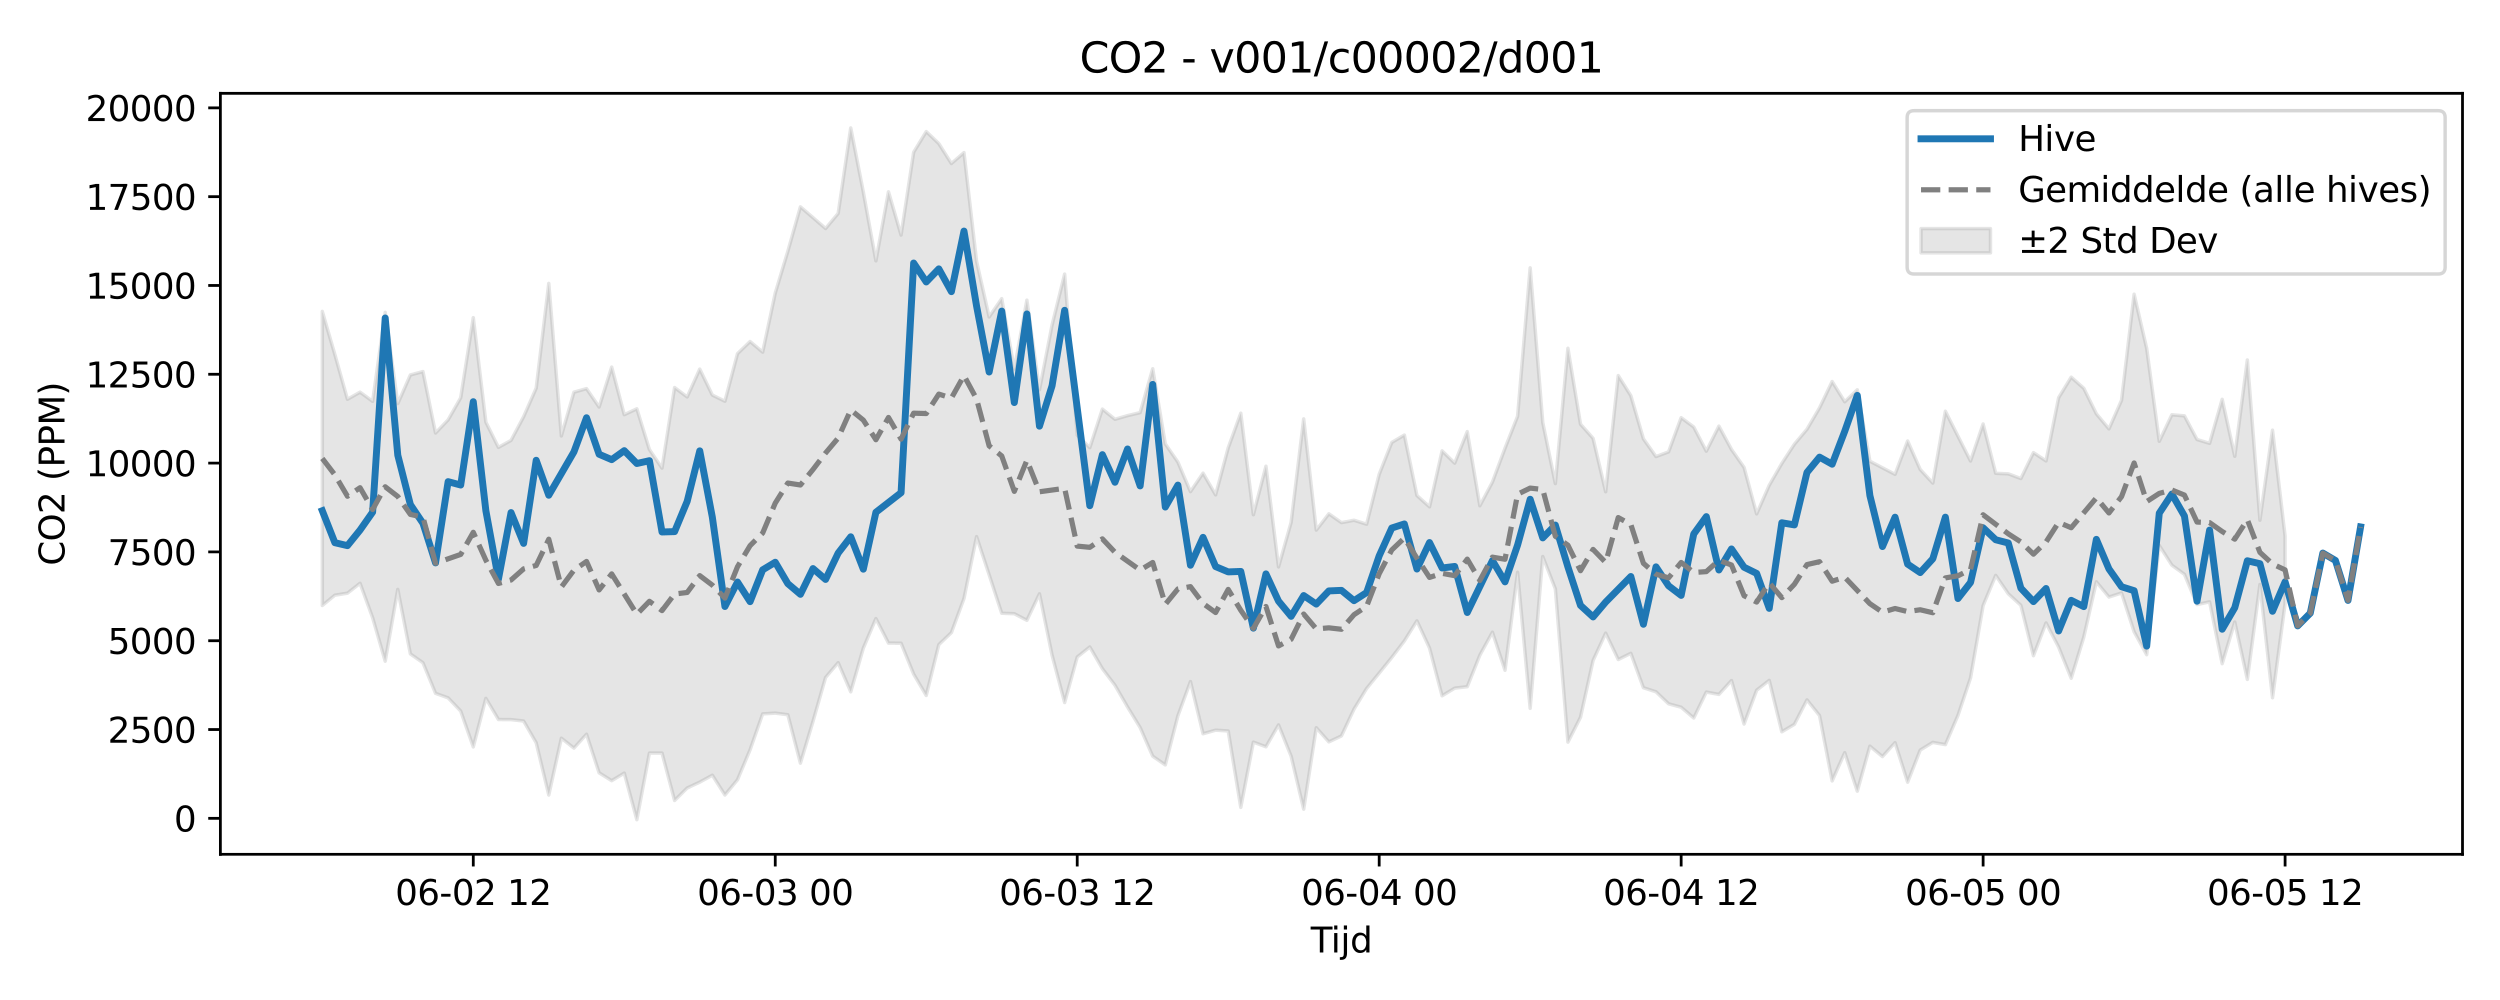 <?xml version="1.0" encoding="utf-8" standalone="no"?>
<!DOCTYPE svg PUBLIC "-//W3C//DTD SVG 1.1//EN"
  "http://www.w3.org/Graphics/SVG/1.1/DTD/svg11.dtd">
<svg xmlns:xlink="http://www.w3.org/1999/xlink" width="720pt" height="288pt" viewBox="0 0 720 288" xmlns="http://www.w3.org/2000/svg" version="1.1">
 <defs>
  <style type="text/css">*{stroke-linejoin: round; stroke-linecap: butt}</style>
 </defs>
 <g id="figure_1">
  <g id="patch_1">
   <path d="M 0 288 
L 720 288 
L 720 0 
L 0 0 
z
" style="fill: #ffffff"/>
  </g>
  <g id="axes_1">
   <g id="patch_2">
    <path d="M 63.47 246.04 
L 709.2 246.04 
L 709.2 26.88 
L 63.47 26.88 
z
" style="fill: #ffffff"/>
   </g>
   <g id="FillBetweenPolyCollection_1">
    <defs>
     <path id="m1dec9e188d" d="M 92.821 -198.326 
L 92.821 -113.61 
L 96.445 -116.588 
L 100.069 -117.158 
L 103.692 -120.013 
L 107.316 -110.102 
L 110.939 -97.567 
L 114.563 -118.265 
L 118.187 -99.675 
L 121.81 -97.133 
L 125.434 -88.314 
L 129.058 -87.012 
L 132.681 -83.213 
L 136.305 -72.883 
L 139.928 -86.874 
L 143.552 -80.772 
L 147.176 -80.747 
L 150.799 -80.342 
L 154.423 -74.076 
L 158.047 -59.028 
L 161.67 -75.405 
L 165.294 -72.541 
L 168.917 -76.539 
L 172.541 -65.428 
L 176.165 -63.16 
L 179.788 -65.345 
L 183.412 -51.922 
L 187.036 -71.128 
L 190.659 -71.117 
L 194.283 -57.455 
L 197.906 -61.055 
L 201.53 -62.745 
L 205.154 -64.737 
L 208.777 -59.037 
L 212.401 -63.426 
L 216.025 -72.067 
L 219.648 -82.403 
L 223.272 -82.618 
L 226.895 -82.153 
L 230.519 -68.209 
L 234.143 -80.244 
L 237.766 -92.896 
L 241.39 -97.152 
L 245.014 -88.748 
L 248.637 -101.334 
L 252.261 -109.847 
L 255.884 -102.78 
L 259.508 -102.758 
L 263.132 -93.853 
L 266.755 -87.694 
L 270.379 -102.353 
L 274.003 -105.808 
L 277.626 -115.62 
L 281.25 -133.458 
L 284.873 -122.473 
L 288.497 -111.38 
L 292.121 -111.251 
L 295.744 -109.346 
L 299.368 -116.989 
L 302.992 -99.314 
L 306.615 -85.659 
L 310.239 -98.775 
L 313.862 -101.677 
L 317.486 -95.427 
L 321.11 -90.651 
L 324.733 -84.391 
L 328.357 -78.47 
L 331.981 -70.212 
L 335.604 -67.707 
L 339.228 -81.826 
L 342.851 -91.708 
L 346.475 -76.673 
L 350.099 -77.708 
L 353.722 -77.48 
L 357.346 -55.468 
L 360.97 -74.274 
L 364.593 -72.922 
L 368.217 -79.229 
L 371.84 -70.224 
L 375.464 -54.949 
L 379.088 -78.418 
L 382.711 -74.336 
L 386.335 -76.053 
L 389.959 -83.774 
L 393.582 -89.702 
L 397.206 -94.149 
L 400.83 -98.644 
L 404.453 -103.402 
L 408.077 -109.195 
L 411.7 -101.37 
L 415.324 -87.606 
L 418.948 -89.803 
L 422.571 -90.233 
L 426.195 -99.302 
L 429.819 -105.922 
L 433.442 -94.956 
L 437.066 -123.201 
L 440.689 -83.991 
L 444.313 -127.722 
L 447.937 -118.406 
L 451.56 -74.262 
L 455.184 -81.434 
L 458.808 -97.772 
L 462.431 -105.661 
L 466.055 -98.048 
L 469.678 -99.842 
L 473.302 -89.931 
L 476.926 -88.764 
L 480.549 -85.301 
L 484.173 -84.313 
L 487.797 -81.213 
L 491.42 -88.68 
L 495.044 -88.005 
L 498.667 -92 
L 502.291 -79.476 
L 505.915 -89.213 
L 509.538 -92.055 
L 513.162 -77.242 
L 516.786 -79.384 
L 520.409 -86.43 
L 524.033 -81.914 
L 527.656 -63.091 
L 531.28 -71.228 
L 534.904 -60.145 
L 538.527 -73.108 
L 542.151 -70.102 
L 545.775 -74.11 
L 549.398 -62.725 
L 553.022 -71.981 
L 556.645 -74.19 
L 560.269 -73.548 
L 563.893 -81.959 
L 567.516 -92.772 
L 571.14 -113.596 
L 574.764 -122.294 
L 578.387 -116.986 
L 582.011 -113.67 
L 585.634 -99.153 
L 589.258 -108.599 
L 592.882 -101.647 
L 596.505 -92.654 
L 600.129 -104.507 
L 603.753 -120.435 
L 607.376 -116.047 
L 611 -117.224 
L 614.623 -106.053 
L 618.247 -99.44 
L 621.871 -130.904 
L 625.494 -125.226 
L 629.118 -122.598 
L 632.742 -113.88 
L 636.365 -114.659 
L 639.989 -96.856 
L 643.612 -108.855 
L 647.236 -92.331 
L 650.86 -119.677 
L 654.483 -87.036 
L 658.107 -114.141 
L 658.107 -133.596 
L 658.107 -133.596 
L 654.483 -164.12 
L 650.86 -138.168 
L 647.236 -184.331 
L 643.612 -156.59 
L 639.989 -173 
L 636.365 -160.319 
L 632.742 -161.42 
L 629.118 -168.235 
L 625.494 -168.548 
L 621.871 -160.898 
L 618.247 -187.644 
L 614.623 -203.274 
L 611 -172.707 
L 607.376 -164.49 
L 603.753 -168.82 
L 600.129 -176.174 
L 596.505 -179.372 
L 592.882 -173.466 
L 589.258 -155.255 
L 585.634 -157.644 
L 582.011 -150.18 
L 578.387 -151.536 
L 574.764 -151.687 
L 571.14 -165.903 
L 567.516 -155.223 
L 563.893 -162.387 
L 560.269 -169.575 
L 556.645 -148.878 
L 553.022 -152.792 
L 549.398 -161.001 
L 545.775 -151.392 
L 542.151 -153.276 
L 538.527 -155.173 
L 534.904 -175.746 
L 531.28 -172.283 
L 527.656 -178.134 
L 524.033 -170.548 
L 520.409 -164.375 
L 516.786 -160.075 
L 513.162 -154.521 
L 509.538 -148.239 
L 505.915 -139.997 
L 502.291 -153.389 
L 498.667 -158.559 
L 495.044 -165.279 
L 491.42 -158.064 
L 487.797 -165.025 
L 484.173 -167.708 
L 480.549 -157.866 
L 476.926 -156.508 
L 473.302 -161.613 
L 469.678 -174.044 
L 466.055 -179.834 
L 462.431 -146.352 
L 458.808 -161.759 
L 455.184 -165.844 
L 451.56 -187.699 
L 447.937 -148.713 
L 444.313 -166.329 
L 440.689 -210.866 
L 437.066 -168.121 
L 433.442 -158.907 
L 429.819 -149.166 
L 426.195 -142.337 
L 422.571 -163.704 
L 418.948 -154.611 
L 415.324 -158.155 
L 411.7 -142.032 
L 408.077 -145.288 
L 404.453 -162.704 
L 400.83 -160.578 
L 397.206 -151.399 
L 393.582 -137.027 
L 389.959 -138.168 
L 386.335 -137.485 
L 382.711 -140.029 
L 379.088 -135.332 
L 375.464 -167.361 
L 371.84 -137.544 
L 368.217 -124.718 
L 364.593 -153.734 
L 360.97 -139.76 
L 357.346 -169.011 
L 353.722 -159.015 
L 350.099 -145.474 
L 346.475 -151.736 
L 342.851 -146.394 
L 339.228 -154.927 
L 335.604 -160.161 
L 331.981 -181.798 
L 328.357 -169.161 
L 324.733 -168.302 
L 321.11 -167.244 
L 317.486 -170.182 
L 313.862 -159.071 
L 310.239 -162.669 
L 306.615 -209.066 
L 302.992 -194.357 
L 299.368 -175.751 
L 295.744 -201.558 
L 292.121 -181.722 
L 288.497 -201.997 
L 284.873 -196.712 
L 281.25 -212.756 
L 277.626 -244.054 
L 274.003 -240.908 
L 270.379 -246.646 
L 266.755 -250.106 
L 263.132 -244.151 
L 259.508 -220.302 
L 255.884 -232.76 
L 252.261 -212.872 
L 248.637 -232.686 
L 245.014 -251.158 
L 241.39 -226.536 
L 237.766 -222.183 
L 234.143 -225.323 
L 230.519 -228.429 
L 226.895 -215.618 
L 223.272 -203.591 
L 219.648 -186.586 
L 216.025 -189.642 
L 212.401 -186.147 
L 208.777 -172.445 
L 205.154 -174.217 
L 201.53 -181.702 
L 197.906 -173.677 
L 194.283 -176.391 
L 190.659 -153.179 
L 187.036 -158.526 
L 183.412 -170.269 
L 179.788 -168.569 
L 176.165 -182.279 
L 172.541 -170.776 
L 168.917 -176.071 
L 165.294 -175.058 
L 161.67 -162.447 
L 158.047 -206.391 
L 154.423 -176.218 
L 150.799 -167.98 
L 147.176 -161.168 
L 143.552 -159.151 
L 139.928 -166.44 
L 136.305 -196.514 
L 132.681 -173.44 
L 129.058 -167.089 
L 125.434 -163.283 
L 121.81 -180.995 
L 118.187 -180.016 
L 114.563 -171.759 
L 110.939 -198.045 
L 107.316 -172.416 
L 103.692 -175.065 
L 100.069 -173.004 
L 96.445 -185.886 
L 92.821 -198.326 
z
" style="stroke: #808080; stroke-opacity: 0.2"/>
    </defs>
    <g clip-path="url(#p2d6495bdbe)">
     <use xlink:href="#m1dec9e188d" x="0" y="288" style="fill: #808080; fill-opacity: 0.2; stroke: #808080; stroke-opacity: 0.2"/>
    </g>
   </g>
   <g id="matplotlib.axis_1">
    <g id="xtick_1">
     <g id="line2d_1">
      <defs>
       <path id="m8186da760b" d="M 0 0 
L 0 3.5 
" style="stroke: #000000; stroke-width: 0.8"/>
      </defs>
      <g>
       <use xlink:href="#m8186da760b" x="136.305" y="246.04" style="stroke: #000000; stroke-width: 0.8"/>
      </g>
     </g>
     <g id="text_1">
      <!-- 06-02 12 -->
      <g transform="translate(113.824 260.638) scale(0.1 -0.1)">
       <defs>
        <path id="DejaVuSans-30" d="M 2034 4250 
Q 1547 4250 1301 3770 
Q 1056 3291 1056 2328 
Q 1056 1369 1301 889 
Q 1547 409 2034 409 
Q 2525 409 2770 889 
Q 3016 1369 3016 2328 
Q 3016 3291 2770 3770 
Q 2525 4250 2034 4250 
z
M 2034 4750 
Q 2819 4750 3233 4129 
Q 3647 3509 3647 2328 
Q 3647 1150 3233 529 
Q 2819 -91 2034 -91 
Q 1250 -91 836 529 
Q 422 1150 422 2328 
Q 422 3509 836 4129 
Q 1250 4750 2034 4750 
z
" transform="scale(0.016)"/>
        <path id="DejaVuSans-36" d="M 2113 2584 
Q 1688 2584 1439 2293 
Q 1191 2003 1191 1497 
Q 1191 994 1439 701 
Q 1688 409 2113 409 
Q 2538 409 2786 701 
Q 3034 994 3034 1497 
Q 3034 2003 2786 2293 
Q 2538 2584 2113 2584 
z
M 3366 4563 
L 3366 3988 
Q 3128 4100 2886 4159 
Q 2644 4219 2406 4219 
Q 1781 4219 1451 3797 
Q 1122 3375 1075 2522 
Q 1259 2794 1537 2939 
Q 1816 3084 2150 3084 
Q 2853 3084 3261 2657 
Q 3669 2231 3669 1497 
Q 3669 778 3244 343 
Q 2819 -91 2113 -91 
Q 1303 -91 875 529 
Q 447 1150 447 2328 
Q 447 3434 972 4092 
Q 1497 4750 2381 4750 
Q 2619 4750 2861 4703 
Q 3103 4656 3366 4563 
z
" transform="scale(0.016)"/>
        <path id="DejaVuSans-2d" d="M 313 2009 
L 1997 2009 
L 1997 1497 
L 313 1497 
L 313 2009 
z
" transform="scale(0.016)"/>
        <path id="DejaVuSans-32" d="M 1228 531 
L 3431 531 
L 3431 0 
L 469 0 
L 469 531 
Q 828 903 1448 1529 
Q 2069 2156 2228 2338 
Q 2531 2678 2651 2914 
Q 2772 3150 2772 3378 
Q 2772 3750 2511 3984 
Q 2250 4219 1831 4219 
Q 1534 4219 1204 4116 
Q 875 4013 500 3803 
L 500 4441 
Q 881 4594 1212 4672 
Q 1544 4750 1819 4750 
Q 2544 4750 2975 4387 
Q 3406 4025 3406 3419 
Q 3406 3131 3298 2873 
Q 3191 2616 2906 2266 
Q 2828 2175 2409 1742 
Q 1991 1309 1228 531 
z
" transform="scale(0.016)"/>
        <path id="DejaVuSans-20" transform="scale(0.016)"/>
        <path id="DejaVuSans-31" d="M 794 531 
L 1825 531 
L 1825 4091 
L 703 3866 
L 703 4441 
L 1819 4666 
L 2450 4666 
L 2450 531 
L 3481 531 
L 3481 0 
L 794 0 
L 794 531 
z
" transform="scale(0.016)"/>
       </defs>
       <use xlink:href="#DejaVuSans-30"/>
       <use xlink:href="#DejaVuSans-36" transform="translate(63.623 0)"/>
       <use xlink:href="#DejaVuSans-2d" transform="translate(127.246 0)"/>
       <use xlink:href="#DejaVuSans-30" transform="translate(163.33 0)"/>
       <use xlink:href="#DejaVuSans-32" transform="translate(226.953 0)"/>
       <use xlink:href="#DejaVuSans-20" transform="translate(290.576 0)"/>
       <use xlink:href="#DejaVuSans-31" transform="translate(322.363 0)"/>
       <use xlink:href="#DejaVuSans-32" transform="translate(385.986 0)"/>
      </g>
     </g>
    </g>
    <g id="xtick_2">
     <g id="line2d_2">
      <g>
       <use xlink:href="#m8186da760b" x="223.272" y="246.04" style="stroke: #000000; stroke-width: 0.8"/>
      </g>
     </g>
     <g id="text_2">
      <!-- 06-03 00 -->
      <g transform="translate(200.791 260.638) scale(0.1 -0.1)">
       <defs>
        <path id="DejaVuSans-33" d="M 2597 2516 
Q 3050 2419 3304 2112 
Q 3559 1806 3559 1356 
Q 3559 666 3084 287 
Q 2609 -91 1734 -91 
Q 1441 -91 1130 -33 
Q 819 25 488 141 
L 488 750 
Q 750 597 1062 519 
Q 1375 441 1716 441 
Q 2309 441 2620 675 
Q 2931 909 2931 1356 
Q 2931 1769 2642 2001 
Q 2353 2234 1838 2234 
L 1294 2234 
L 1294 2753 
L 1863 2753 
Q 2328 2753 2575 2939 
Q 2822 3125 2822 3475 
Q 2822 3834 2567 4026 
Q 2313 4219 1838 4219 
Q 1578 4219 1281 4162 
Q 984 4106 628 3988 
L 628 4550 
Q 988 4650 1302 4700 
Q 1616 4750 1894 4750 
Q 2613 4750 3031 4423 
Q 3450 4097 3450 3541 
Q 3450 3153 3228 2886 
Q 3006 2619 2597 2516 
z
" transform="scale(0.016)"/>
       </defs>
       <use xlink:href="#DejaVuSans-30"/>
       <use xlink:href="#DejaVuSans-36" transform="translate(63.623 0)"/>
       <use xlink:href="#DejaVuSans-2d" transform="translate(127.246 0)"/>
       <use xlink:href="#DejaVuSans-30" transform="translate(163.33 0)"/>
       <use xlink:href="#DejaVuSans-33" transform="translate(226.953 0)"/>
       <use xlink:href="#DejaVuSans-20" transform="translate(290.576 0)"/>
       <use xlink:href="#DejaVuSans-30" transform="translate(322.363 0)"/>
       <use xlink:href="#DejaVuSans-30" transform="translate(385.986 0)"/>
      </g>
     </g>
    </g>
    <g id="xtick_3">
     <g id="line2d_3">
      <g>
       <use xlink:href="#m8186da760b" x="310.239" y="246.04" style="stroke: #000000; stroke-width: 0.8"/>
      </g>
     </g>
     <g id="text_3">
      <!-- 06-03 12 -->
      <g transform="translate(287.758 260.638) scale(0.1 -0.1)">
       <use xlink:href="#DejaVuSans-30"/>
       <use xlink:href="#DejaVuSans-36" transform="translate(63.623 0)"/>
       <use xlink:href="#DejaVuSans-2d" transform="translate(127.246 0)"/>
       <use xlink:href="#DejaVuSans-30" transform="translate(163.33 0)"/>
       <use xlink:href="#DejaVuSans-33" transform="translate(226.953 0)"/>
       <use xlink:href="#DejaVuSans-20" transform="translate(290.576 0)"/>
       <use xlink:href="#DejaVuSans-31" transform="translate(322.363 0)"/>
       <use xlink:href="#DejaVuSans-32" transform="translate(385.986 0)"/>
      </g>
     </g>
    </g>
    <g id="xtick_4">
     <g id="line2d_4">
      <g>
       <use xlink:href="#m8186da760b" x="397.206" y="246.04" style="stroke: #000000; stroke-width: 0.8"/>
      </g>
     </g>
     <g id="text_4">
      <!-- 06-04 00 -->
      <g transform="translate(374.725 260.638) scale(0.1 -0.1)">
       <defs>
        <path id="DejaVuSans-34" d="M 2419 4116 
L 825 1625 
L 2419 1625 
L 2419 4116 
z
M 2253 4666 
L 3047 4666 
L 3047 1625 
L 3713 1625 
L 3713 1100 
L 3047 1100 
L 3047 0 
L 2419 0 
L 2419 1100 
L 313 1100 
L 313 1709 
L 2253 4666 
z
" transform="scale(0.016)"/>
       </defs>
       <use xlink:href="#DejaVuSans-30"/>
       <use xlink:href="#DejaVuSans-36" transform="translate(63.623 0)"/>
       <use xlink:href="#DejaVuSans-2d" transform="translate(127.246 0)"/>
       <use xlink:href="#DejaVuSans-30" transform="translate(163.33 0)"/>
       <use xlink:href="#DejaVuSans-34" transform="translate(226.953 0)"/>
       <use xlink:href="#DejaVuSans-20" transform="translate(290.576 0)"/>
       <use xlink:href="#DejaVuSans-30" transform="translate(322.363 0)"/>
       <use xlink:href="#DejaVuSans-30" transform="translate(385.986 0)"/>
      </g>
     </g>
    </g>
    <g id="xtick_5">
     <g id="line2d_5">
      <g>
       <use xlink:href="#m8186da760b" x="484.173" y="246.04" style="stroke: #000000; stroke-width: 0.8"/>
      </g>
     </g>
     <g id="text_5">
      <!-- 06-04 12 -->
      <g transform="translate(461.692 260.638) scale(0.1 -0.1)">
       <use xlink:href="#DejaVuSans-30"/>
       <use xlink:href="#DejaVuSans-36" transform="translate(63.623 0)"/>
       <use xlink:href="#DejaVuSans-2d" transform="translate(127.246 0)"/>
       <use xlink:href="#DejaVuSans-30" transform="translate(163.33 0)"/>
       <use xlink:href="#DejaVuSans-34" transform="translate(226.953 0)"/>
       <use xlink:href="#DejaVuSans-20" transform="translate(290.576 0)"/>
       <use xlink:href="#DejaVuSans-31" transform="translate(322.363 0)"/>
       <use xlink:href="#DejaVuSans-32" transform="translate(385.986 0)"/>
      </g>
     </g>
    </g>
    <g id="xtick_6">
     <g id="line2d_6">
      <g>
       <use xlink:href="#m8186da760b" x="571.14" y="246.04" style="stroke: #000000; stroke-width: 0.8"/>
      </g>
     </g>
     <g id="text_6">
      <!-- 06-05 00 -->
      <g transform="translate(548.659 260.638) scale(0.1 -0.1)">
       <defs>
        <path id="DejaVuSans-35" d="M 691 4666 
L 3169 4666 
L 3169 4134 
L 1269 4134 
L 1269 2991 
Q 1406 3038 1543 3061 
Q 1681 3084 1819 3084 
Q 2600 3084 3056 2656 
Q 3513 2228 3513 1497 
Q 3513 744 3044 326 
Q 2575 -91 1722 -91 
Q 1428 -91 1123 -41 
Q 819 9 494 109 
L 494 744 
Q 775 591 1075 516 
Q 1375 441 1709 441 
Q 2250 441 2565 725 
Q 2881 1009 2881 1497 
Q 2881 1984 2565 2268 
Q 2250 2553 1709 2553 
Q 1456 2553 1204 2497 
Q 953 2441 691 2322 
L 691 4666 
z
" transform="scale(0.016)"/>
       </defs>
       <use xlink:href="#DejaVuSans-30"/>
       <use xlink:href="#DejaVuSans-36" transform="translate(63.623 0)"/>
       <use xlink:href="#DejaVuSans-2d" transform="translate(127.246 0)"/>
       <use xlink:href="#DejaVuSans-30" transform="translate(163.33 0)"/>
       <use xlink:href="#DejaVuSans-35" transform="translate(226.953 0)"/>
       <use xlink:href="#DejaVuSans-20" transform="translate(290.576 0)"/>
       <use xlink:href="#DejaVuSans-30" transform="translate(322.363 0)"/>
       <use xlink:href="#DejaVuSans-30" transform="translate(385.986 0)"/>
      </g>
     </g>
    </g>
    <g id="xtick_7">
     <g id="line2d_7">
      <g>
       <use xlink:href="#m8186da760b" x="658.107" y="246.04" style="stroke: #000000; stroke-width: 0.8"/>
      </g>
     </g>
     <g id="text_7">
      <!-- 06-05 12 -->
      <g transform="translate(635.626 260.638) scale(0.1 -0.1)">
       <use xlink:href="#DejaVuSans-30"/>
       <use xlink:href="#DejaVuSans-36" transform="translate(63.623 0)"/>
       <use xlink:href="#DejaVuSans-2d" transform="translate(127.246 0)"/>
       <use xlink:href="#DejaVuSans-30" transform="translate(163.33 0)"/>
       <use xlink:href="#DejaVuSans-35" transform="translate(226.953 0)"/>
       <use xlink:href="#DejaVuSans-20" transform="translate(290.576 0)"/>
       <use xlink:href="#DejaVuSans-31" transform="translate(322.363 0)"/>
       <use xlink:href="#DejaVuSans-32" transform="translate(385.986 0)"/>
      </g>
     </g>
    </g>
    <g id="text_8">
     <!-- Tijd -->
     <g transform="translate(377.485 274.317) scale(0.1 -0.1)">
      <defs>
       <path id="DejaVuSans-54" d="M -19 4666 
L 3928 4666 
L 3928 4134 
L 2272 4134 
L 2272 0 
L 1638 0 
L 1638 4134 
L -19 4134 
L -19 4666 
z
" transform="scale(0.016)"/>
       <path id="DejaVuSans-69" d="M 603 3500 
L 1178 3500 
L 1178 0 
L 603 0 
L 603 3500 
z
M 603 4863 
L 1178 4863 
L 1178 4134 
L 603 4134 
L 603 4863 
z
" transform="scale(0.016)"/>
       <path id="DejaVuSans-6a" d="M 603 3500 
L 1178 3500 
L 1178 -63 
Q 1178 -731 923 -1031 
Q 669 -1331 103 -1331 
L -116 -1331 
L -116 -844 
L 38 -844 
Q 366 -844 484 -692 
Q 603 -541 603 -63 
L 603 3500 
z
M 603 4863 
L 1178 4863 
L 1178 4134 
L 603 4134 
L 603 4863 
z
" transform="scale(0.016)"/>
       <path id="DejaVuSans-64" d="M 2906 2969 
L 2906 4863 
L 3481 4863 
L 3481 0 
L 2906 0 
L 2906 525 
Q 2725 213 2448 61 
Q 2172 -91 1784 -91 
Q 1150 -91 751 415 
Q 353 922 353 1747 
Q 353 2572 751 3078 
Q 1150 3584 1784 3584 
Q 2172 3584 2448 3432 
Q 2725 3281 2906 2969 
z
M 947 1747 
Q 947 1113 1208 752 
Q 1469 391 1925 391 
Q 2381 391 2643 752 
Q 2906 1113 2906 1747 
Q 2906 2381 2643 2742 
Q 2381 3103 1925 3103 
Q 1469 3103 1208 2742 
Q 947 2381 947 1747 
z
" transform="scale(0.016)"/>
      </defs>
      <use xlink:href="#DejaVuSans-54"/>
      <use xlink:href="#DejaVuSans-69" transform="translate(57.959 0)"/>
      <use xlink:href="#DejaVuSans-6a" transform="translate(85.742 0)"/>
      <use xlink:href="#DejaVuSans-64" transform="translate(113.525 0)"/>
     </g>
    </g>
   </g>
   <g id="matplotlib.axis_2">
    <g id="ytick_1">
     <g id="line2d_8">
      <defs>
       <path id="md63008a78f" d="M 0 0 
L -3.5 0 
" style="stroke: #000000; stroke-width: 0.8"/>
      </defs>
      <g>
       <use xlink:href="#md63008a78f" x="63.47" y="235.682" style="stroke: #000000; stroke-width: 0.8"/>
      </g>
     </g>
     <g id="text_9">
      <!-- 0 -->
      <g transform="translate(50.108 239.481) scale(0.1 -0.1)">
       <use xlink:href="#DejaVuSans-30"/>
      </g>
     </g>
    </g>
    <g id="ytick_2">
     <g id="line2d_9">
      <g>
       <use xlink:href="#md63008a78f" x="63.47" y="210.104" style="stroke: #000000; stroke-width: 0.8"/>
      </g>
     </g>
     <g id="text_10">
      <!-- 2500 -->
      <g transform="translate(31.02 213.903) scale(0.1 -0.1)">
       <use xlink:href="#DejaVuSans-32"/>
       <use xlink:href="#DejaVuSans-35" transform="translate(63.623 0)"/>
       <use xlink:href="#DejaVuSans-30" transform="translate(127.246 0)"/>
       <use xlink:href="#DejaVuSans-30" transform="translate(190.869 0)"/>
      </g>
     </g>
    </g>
    <g id="ytick_3">
     <g id="line2d_10">
      <g>
       <use xlink:href="#md63008a78f" x="63.47" y="184.527" style="stroke: #000000; stroke-width: 0.8"/>
      </g>
     </g>
     <g id="text_11">
      <!-- 5000 -->
      <g transform="translate(31.02 188.326) scale(0.1 -0.1)">
       <use xlink:href="#DejaVuSans-35"/>
       <use xlink:href="#DejaVuSans-30" transform="translate(63.623 0)"/>
       <use xlink:href="#DejaVuSans-30" transform="translate(127.246 0)"/>
       <use xlink:href="#DejaVuSans-30" transform="translate(190.869 0)"/>
      </g>
     </g>
    </g>
    <g id="ytick_4">
     <g id="line2d_11">
      <g>
       <use xlink:href="#md63008a78f" x="63.47" y="158.949" style="stroke: #000000; stroke-width: 0.8"/>
      </g>
     </g>
     <g id="text_12">
      <!-- 7500 -->
      <g transform="translate(31.02 162.749) scale(0.1 -0.1)">
       <defs>
        <path id="DejaVuSans-37" d="M 525 4666 
L 3525 4666 
L 3525 4397 
L 1831 0 
L 1172 0 
L 2766 4134 
L 525 4134 
L 525 4666 
z
" transform="scale(0.016)"/>
       </defs>
       <use xlink:href="#DejaVuSans-37"/>
       <use xlink:href="#DejaVuSans-35" transform="translate(63.623 0)"/>
       <use xlink:href="#DejaVuSans-30" transform="translate(127.246 0)"/>
       <use xlink:href="#DejaVuSans-30" transform="translate(190.869 0)"/>
      </g>
     </g>
    </g>
    <g id="ytick_5">
     <g id="line2d_12">
      <g>
       <use xlink:href="#md63008a78f" x="63.47" y="133.372" style="stroke: #000000; stroke-width: 0.8"/>
      </g>
     </g>
     <g id="text_13">
      <!-- 10000 -->
      <g transform="translate(24.657 137.171) scale(0.1 -0.1)">
       <use xlink:href="#DejaVuSans-31"/>
       <use xlink:href="#DejaVuSans-30" transform="translate(63.623 0)"/>
       <use xlink:href="#DejaVuSans-30" transform="translate(127.246 0)"/>
       <use xlink:href="#DejaVuSans-30" transform="translate(190.869 0)"/>
       <use xlink:href="#DejaVuSans-30" transform="translate(254.492 0)"/>
      </g>
     </g>
    </g>
    <g id="ytick_6">
     <g id="line2d_13">
      <g>
       <use xlink:href="#md63008a78f" x="63.47" y="107.795" style="stroke: #000000; stroke-width: 0.8"/>
      </g>
     </g>
     <g id="text_14">
      <!-- 12500 -->
      <g transform="translate(24.657 111.594) scale(0.1 -0.1)">
       <use xlink:href="#DejaVuSans-31"/>
       <use xlink:href="#DejaVuSans-32" transform="translate(63.623 0)"/>
       <use xlink:href="#DejaVuSans-35" transform="translate(127.246 0)"/>
       <use xlink:href="#DejaVuSans-30" transform="translate(190.869 0)"/>
       <use xlink:href="#DejaVuSans-30" transform="translate(254.492 0)"/>
      </g>
     </g>
    </g>
    <g id="ytick_7">
     <g id="line2d_14">
      <g>
       <use xlink:href="#md63008a78f" x="63.47" y="82.217" style="stroke: #000000; stroke-width: 0.8"/>
      </g>
     </g>
     <g id="text_15">
      <!-- 15000 -->
      <g transform="translate(24.657 86.016) scale(0.1 -0.1)">
       <use xlink:href="#DejaVuSans-31"/>
       <use xlink:href="#DejaVuSans-35" transform="translate(63.623 0)"/>
       <use xlink:href="#DejaVuSans-30" transform="translate(127.246 0)"/>
       <use xlink:href="#DejaVuSans-30" transform="translate(190.869 0)"/>
       <use xlink:href="#DejaVuSans-30" transform="translate(254.492 0)"/>
      </g>
     </g>
    </g>
    <g id="ytick_8">
     <g id="line2d_15">
      <g>
       <use xlink:href="#md63008a78f" x="63.47" y="56.64" style="stroke: #000000; stroke-width: 0.8"/>
      </g>
     </g>
     <g id="text_16">
      <!-- 17500 -->
      <g transform="translate(24.657 60.439) scale(0.1 -0.1)">
       <use xlink:href="#DejaVuSans-31"/>
       <use xlink:href="#DejaVuSans-37" transform="translate(63.623 0)"/>
       <use xlink:href="#DejaVuSans-35" transform="translate(127.246 0)"/>
       <use xlink:href="#DejaVuSans-30" transform="translate(190.869 0)"/>
       <use xlink:href="#DejaVuSans-30" transform="translate(254.492 0)"/>
      </g>
     </g>
    </g>
    <g id="ytick_9">
     <g id="line2d_16">
      <g>
       <use xlink:href="#md63008a78f" x="63.47" y="31.062" style="stroke: #000000; stroke-width: 0.8"/>
      </g>
     </g>
     <g id="text_17">
      <!-- 20000 -->
      <g transform="translate(24.657 34.862) scale(0.1 -0.1)">
       <use xlink:href="#DejaVuSans-32"/>
       <use xlink:href="#DejaVuSans-30" transform="translate(63.623 0)"/>
       <use xlink:href="#DejaVuSans-30" transform="translate(127.246 0)"/>
       <use xlink:href="#DejaVuSans-30" transform="translate(190.869 0)"/>
       <use xlink:href="#DejaVuSans-30" transform="translate(254.492 0)"/>
      </g>
     </g>
    </g>
    <g id="text_18">
     <!-- CO2 (PPM) -->
     <g transform="translate(18.578 162.903) rotate(-90) scale(0.1 -0.1)">
      <defs>
       <path id="DejaVuSans-43" d="M 4122 4306 
L 4122 3641 
Q 3803 3938 3442 4084 
Q 3081 4231 2675 4231 
Q 1875 4231 1450 3742 
Q 1025 3253 1025 2328 
Q 1025 1406 1450 917 
Q 1875 428 2675 428 
Q 3081 428 3442 575 
Q 3803 722 4122 1019 
L 4122 359 
Q 3791 134 3420 21 
Q 3050 -91 2638 -91 
Q 1578 -91 968 557 
Q 359 1206 359 2328 
Q 359 3453 968 4101 
Q 1578 4750 2638 4750 
Q 3056 4750 3426 4639 
Q 3797 4528 4122 4306 
z
" transform="scale(0.016)"/>
       <path id="DejaVuSans-4f" d="M 2522 4238 
Q 1834 4238 1429 3725 
Q 1025 3213 1025 2328 
Q 1025 1447 1429 934 
Q 1834 422 2522 422 
Q 3209 422 3611 934 
Q 4013 1447 4013 2328 
Q 4013 3213 3611 3725 
Q 3209 4238 2522 4238 
z
M 2522 4750 
Q 3503 4750 4090 4092 
Q 4678 3434 4678 2328 
Q 4678 1225 4090 567 
Q 3503 -91 2522 -91 
Q 1538 -91 948 565 
Q 359 1222 359 2328 
Q 359 3434 948 4092 
Q 1538 4750 2522 4750 
z
" transform="scale(0.016)"/>
       <path id="DejaVuSans-28" d="M 1984 4856 
Q 1566 4138 1362 3434 
Q 1159 2731 1159 2009 
Q 1159 1288 1364 580 
Q 1569 -128 1984 -844 
L 1484 -844 
Q 1016 -109 783 600 
Q 550 1309 550 2009 
Q 550 2706 781 3412 
Q 1013 4119 1484 4856 
L 1984 4856 
z
" transform="scale(0.016)"/>
       <path id="DejaVuSans-50" d="M 1259 4147 
L 1259 2394 
L 2053 2394 
Q 2494 2394 2734 2622 
Q 2975 2850 2975 3272 
Q 2975 3691 2734 3919 
Q 2494 4147 2053 4147 
L 1259 4147 
z
M 628 4666 
L 2053 4666 
Q 2838 4666 3239 4311 
Q 3641 3956 3641 3272 
Q 3641 2581 3239 2228 
Q 2838 1875 2053 1875 
L 1259 1875 
L 1259 0 
L 628 0 
L 628 4666 
z
" transform="scale(0.016)"/>
       <path id="DejaVuSans-4d" d="M 628 4666 
L 1569 4666 
L 2759 1491 
L 3956 4666 
L 4897 4666 
L 4897 0 
L 4281 0 
L 4281 4097 
L 3078 897 
L 2444 897 
L 1241 4097 
L 1241 0 
L 628 0 
L 628 4666 
z
" transform="scale(0.016)"/>
       <path id="DejaVuSans-29" d="M 513 4856 
L 1013 4856 
Q 1481 4119 1714 3412 
Q 1947 2706 1947 2009 
Q 1947 1309 1714 600 
Q 1481 -109 1013 -844 
L 513 -844 
Q 928 -128 1133 580 
Q 1338 1288 1338 2009 
Q 1338 2731 1133 3434 
Q 928 4138 513 4856 
z
" transform="scale(0.016)"/>
      </defs>
      <use xlink:href="#DejaVuSans-43"/>
      <use xlink:href="#DejaVuSans-4f" transform="translate(69.824 0)"/>
      <use xlink:href="#DejaVuSans-32" transform="translate(148.535 0)"/>
      <use xlink:href="#DejaVuSans-20" transform="translate(212.158 0)"/>
      <use xlink:href="#DejaVuSans-28" transform="translate(243.945 0)"/>
      <use xlink:href="#DejaVuSans-50" transform="translate(282.959 0)"/>
      <use xlink:href="#DejaVuSans-50" transform="translate(343.262 0)"/>
      <use xlink:href="#DejaVuSans-4d" transform="translate(403.564 0)"/>
      <use xlink:href="#DejaVuSans-29" transform="translate(489.844 0)"/>
     </g>
    </g>
   </g>
   <g id="line2d_17">
    <path d="M 92.821 147.092 
L 96.445 156.3 
L 100.069 157.144 
L 103.692 152.664 
L 107.316 147.496 
L 110.939 91.584 
L 114.563 131.108 
L 118.187 145.315 
L 121.81 150.708 
L 125.434 162.107 
L 129.058 138.716 
L 132.681 139.691 
L 136.305 115.693 
L 139.928 147.076 
L 143.552 166.766 
L 147.176 147.624 
L 150.799 156.494 
L 154.423 132.564 
L 158.047 142.628 
L 165.294 130.139 
L 168.917 120.317 
L 172.541 130.824 
L 176.165 132.38 
L 179.788 129.791 
L 183.412 133.488 
L 187.036 132.681 
L 190.659 153.21 
L 194.283 153.104 
L 197.906 144.391 
L 201.53 129.849 
L 205.154 148.964 
L 208.777 174.671 
L 212.401 167.625 
L 216.025 173.276 
L 219.648 164.113 
L 223.272 161.927 
L 226.895 168.089 
L 230.519 171.162 
L 234.143 163.748 
L 237.766 166.873 
L 241.39 159.294 
L 245.014 154.598 
L 248.637 163.922 
L 252.261 147.528 
L 259.508 141.898 
L 263.132 75.755 
L 266.755 81.201 
L 270.379 77.439 
L 274.003 83.992 
L 277.626 66.554 
L 281.25 88.131 
L 284.873 107.136 
L 288.497 89.597 
L 292.121 115.932 
L 295.744 90.422 
L 299.368 122.735 
L 302.992 111.109 
L 306.615 89.369 
L 313.862 145.642 
L 317.486 130.944 
L 321.11 138.886 
L 324.733 129.31 
L 328.357 139.94 
L 331.981 110.714 
L 335.604 146.028 
L 339.228 139.712 
L 342.851 162.786 
L 346.475 154.76 
L 350.099 163.178 
L 353.722 164.706 
L 357.346 164.573 
L 360.97 180.905 
L 364.593 165.282 
L 368.217 173.126 
L 371.84 177.505 
L 375.464 171.52 
L 379.088 173.979 
L 382.711 170.186 
L 386.335 170.026 
L 389.959 172.993 
L 393.582 170.657 
L 397.206 160.085 
L 400.83 152.074 
L 404.453 150.898 
L 408.077 163.881 
L 411.7 156.255 
L 415.324 163.577 
L 418.948 163.137 
L 422.571 176.398 
L 429.819 161.451 
L 433.442 167.571 
L 437.066 156.971 
L 440.689 143.791 
L 444.313 154.908 
L 447.937 151.218 
L 451.56 163.284 
L 455.184 174.357 
L 458.808 177.677 
L 462.431 173.401 
L 469.678 166.036 
L 473.302 179.79 
L 476.926 163.257 
L 480.549 168.715 
L 484.173 171.475 
L 487.797 153.79 
L 491.42 148.79 
L 495.044 164.152 
L 498.667 158.1 
L 502.291 163.359 
L 505.915 165.149 
L 509.538 175.206 
L 513.162 150.56 
L 516.786 151.17 
L 520.409 136.052 
L 524.033 131.657 
L 527.656 133.689 
L 531.28 124.219 
L 534.904 113.882 
L 538.527 142.716 
L 542.151 157.408 
L 545.775 148.957 
L 549.398 162.465 
L 553.022 164.904 
L 556.645 160.931 
L 560.269 148.947 
L 563.893 172.372 
L 567.516 167.748 
L 571.14 152.006 
L 574.764 155.45 
L 578.387 156.388 
L 582.011 169.395 
L 585.634 173.259 
L 589.258 169.487 
L 592.882 181.718 
L 596.505 172.898 
L 600.129 174.702 
L 603.753 155.338 
L 607.376 163.847 
L 611 168.981 
L 614.623 170.118 
L 618.247 186.077 
L 621.871 147.794 
L 625.494 142.29 
L 629.118 148.609 
L 632.742 173.14 
L 636.365 152.668 
L 639.989 181.215 
L 643.612 175.022 
L 647.236 161.5 
L 650.86 162.346 
L 654.483 176.049 
L 658.107 167.571 
L 661.731 180.25 
L 665.354 176.591 
L 668.978 159.287 
L 672.601 161.408 
L 676.225 172.915 
L 679.849 151.754 
L 679.849 151.754 
" clip-path="url(#p2d6495bdbe)" style="fill: none; stroke: #1f77b4; stroke-width: 2; stroke-linecap: square"/>
   </g>
   <g id="line2d_18">
    <path d="M 92.821 132.032 
L 96.445 136.763 
L 100.069 142.919 
L 103.692 140.461 
L 107.316 146.741 
L 110.939 140.194 
L 114.563 142.988 
L 118.187 148.155 
L 121.81 148.936 
L 125.434 162.202 
L 132.681 159.673 
L 136.305 153.301 
L 139.928 161.343 
L 143.552 168.038 
L 147.176 167.043 
L 150.799 163.839 
L 154.423 162.853 
L 158.047 155.29 
L 161.67 169.074 
L 165.294 164.201 
L 168.917 161.695 
L 172.541 169.898 
L 176.165 165.281 
L 183.412 176.905 
L 187.036 173.173 
L 190.659 175.852 
L 194.283 171.077 
L 197.906 170.634 
L 201.53 165.777 
L 205.154 168.523 
L 208.777 172.259 
L 212.401 163.213 
L 216.025 157.145 
L 219.648 153.506 
L 223.272 144.895 
L 226.895 139.115 
L 230.519 139.681 
L 234.143 135.216 
L 237.766 130.461 
L 241.39 126.156 
L 245.014 118.047 
L 248.637 120.99 
L 252.261 126.64 
L 255.884 120.23 
L 259.508 126.47 
L 263.132 118.998 
L 266.755 119.1 
L 270.379 113.501 
L 274.003 114.642 
L 277.626 108.163 
L 281.25 114.893 
L 284.873 128.408 
L 288.497 131.312 
L 292.121 141.513 
L 295.744 132.548 
L 299.368 141.63 
L 306.615 140.637 
L 310.239 157.278 
L 313.862 157.626 
L 317.486 155.196 
L 321.11 159.053 
L 328.357 164.184 
L 331.981 161.995 
L 335.604 174.066 
L 339.228 169.623 
L 342.851 168.949 
L 346.475 173.795 
L 350.099 176.409 
L 353.722 169.753 
L 357.346 175.761 
L 360.97 180.983 
L 364.593 174.672 
L 368.217 186.026 
L 371.84 184.116 
L 375.464 176.845 
L 379.088 181.125 
L 382.711 180.817 
L 386.335 181.231 
L 389.959 177.029 
L 393.582 174.636 
L 397.206 165.226 
L 400.83 158.389 
L 404.453 154.947 
L 408.077 160.759 
L 411.7 166.299 
L 415.324 165.119 
L 418.948 165.793 
L 422.571 161.031 
L 426.195 167.181 
L 429.819 160.456 
L 433.442 161.068 
L 437.066 142.339 
L 440.689 140.571 
L 444.313 140.974 
L 447.937 154.44 
L 451.56 157.019 
L 455.184 164.361 
L 458.808 158.234 
L 462.431 161.994 
L 466.055 149.059 
L 469.678 151.057 
L 473.302 162.228 
L 476.926 165.364 
L 480.549 166.416 
L 484.173 161.989 
L 487.797 164.881 
L 491.42 164.628 
L 495.044 161.358 
L 498.667 162.721 
L 502.291 171.568 
L 505.915 173.395 
L 509.538 167.853 
L 513.162 172.118 
L 516.786 168.271 
L 520.409 162.597 
L 524.033 161.769 
L 527.656 167.387 
L 531.28 166.244 
L 538.527 173.86 
L 542.151 176.311 
L 545.775 175.249 
L 549.398 176.137 
L 553.022 175.613 
L 556.645 176.466 
L 560.269 166.438 
L 563.893 165.827 
L 567.516 164.003 
L 571.14 148.251 
L 578.387 153.739 
L 582.011 156.075 
L 585.634 159.602 
L 589.258 156.073 
L 592.882 150.443 
L 596.505 151.987 
L 603.753 143.372 
L 607.376 147.732 
L 611 143.035 
L 614.623 133.336 
L 618.247 144.458 
L 621.871 142.099 
L 625.494 141.113 
L 629.118 142.583 
L 632.742 150.35 
L 636.365 150.511 
L 639.989 153.072 
L 643.612 155.277 
L 647.236 149.669 
L 650.86 159.077 
L 654.483 162.422 
L 658.107 164.131 
L 661.731 180.25 
L 665.354 176.591 
L 668.978 159.287 
L 672.601 161.408 
L 676.225 172.915 
L 679.849 151.754 
L 679.849 151.754 
" clip-path="url(#p2d6495bdbe)" style="fill: none; stroke-dasharray: 5.55,2.4; stroke-dashoffset: 0; stroke: #808080; stroke-width: 1.5"/>
   </g>
   <g id="patch_3">
    <path d="M 63.47 246.04 
L 63.47 26.88 
" style="fill: none; stroke: #000000; stroke-width: 0.8; stroke-linejoin: miter; stroke-linecap: square"/>
   </g>
   <g id="patch_4">
    <path d="M 709.2 246.04 
L 709.2 26.88 
" style="fill: none; stroke: #000000; stroke-width: 0.8; stroke-linejoin: miter; stroke-linecap: square"/>
   </g>
   <g id="patch_5">
    <path d="M 63.47 246.04 
L 709.2 246.04 
" style="fill: none; stroke: #000000; stroke-width: 0.8; stroke-linejoin: miter; stroke-linecap: square"/>
   </g>
   <g id="patch_6">
    <path d="M 63.47 26.88 
L 709.2 26.88 
" style="fill: none; stroke: #000000; stroke-width: 0.8; stroke-linejoin: miter; stroke-linecap: square"/>
   </g>
   <g id="text_19">
    <!-- CO2 - v001/c00002/d001 -->
    <g transform="translate(310.932 20.88) scale(0.12 -0.12)">
     <defs>
      <path id="DejaVuSans-76" d="M 191 3500 
L 800 3500 
L 1894 563 
L 2988 3500 
L 3597 3500 
L 2284 0 
L 1503 0 
L 191 3500 
z
" transform="scale(0.016)"/>
      <path id="DejaVuSans-2f" d="M 1625 4666 
L 2156 4666 
L 531 -594 
L 0 -594 
L 1625 4666 
z
" transform="scale(0.016)"/>
      <path id="DejaVuSans-63" d="M 3122 3366 
L 3122 2828 
Q 2878 2963 2633 3030 
Q 2388 3097 2138 3097 
Q 1578 3097 1268 2742 
Q 959 2388 959 1747 
Q 959 1106 1268 751 
Q 1578 397 2138 397 
Q 2388 397 2633 464 
Q 2878 531 3122 666 
L 3122 134 
Q 2881 22 2623 -34 
Q 2366 -91 2075 -91 
Q 1284 -91 818 406 
Q 353 903 353 1747 
Q 353 2603 823 3093 
Q 1294 3584 2113 3584 
Q 2378 3584 2631 3529 
Q 2884 3475 3122 3366 
z
" transform="scale(0.016)"/>
     </defs>
     <use xlink:href="#DejaVuSans-43"/>
     <use xlink:href="#DejaVuSans-4f" transform="translate(69.824 0)"/>
     <use xlink:href="#DejaVuSans-32" transform="translate(148.535 0)"/>
     <use xlink:href="#DejaVuSans-20" transform="translate(212.158 0)"/>
     <use xlink:href="#DejaVuSans-2d" transform="translate(243.945 0)"/>
     <use xlink:href="#DejaVuSans-20" transform="translate(280.029 0)"/>
     <use xlink:href="#DejaVuSans-76" transform="translate(311.816 0)"/>
     <use xlink:href="#DejaVuSans-30" transform="translate(370.996 0)"/>
     <use xlink:href="#DejaVuSans-30" transform="translate(434.619 0)"/>
     <use xlink:href="#DejaVuSans-31" transform="translate(498.242 0)"/>
     <use xlink:href="#DejaVuSans-2f" transform="translate(561.865 0)"/>
     <use xlink:href="#DejaVuSans-63" transform="translate(595.557 0)"/>
     <use xlink:href="#DejaVuSans-30" transform="translate(650.537 0)"/>
     <use xlink:href="#DejaVuSans-30" transform="translate(714.16 0)"/>
     <use xlink:href="#DejaVuSans-30" transform="translate(777.783 0)"/>
     <use xlink:href="#DejaVuSans-30" transform="translate(841.406 0)"/>
     <use xlink:href="#DejaVuSans-32" transform="translate(905.029 0)"/>
     <use xlink:href="#DejaVuSans-2f" transform="translate(968.652 0)"/>
     <use xlink:href="#DejaVuSans-64" transform="translate(1002.344 0)"/>
     <use xlink:href="#DejaVuSans-30" transform="translate(1065.82 0)"/>
     <use xlink:href="#DejaVuSans-30" transform="translate(1129.443 0)"/>
     <use xlink:href="#DejaVuSans-31" transform="translate(1193.066 0)"/>
    </g>
   </g>
   <g id="legend_1">
    <g id="patch_7">
     <path d="M 551.256 78.914 
L 702.2 78.914 
Q 704.2 78.914 704.2 76.914 
L 704.2 33.88 
Q 704.2 31.88 702.2 31.88 
L 551.256 31.88 
Q 549.256 31.88 549.256 33.88 
L 549.256 76.914 
Q 549.256 78.914 551.256 78.914 
z
" style="fill: #ffffff; opacity: 0.8; stroke: #cccccc; stroke-linejoin: miter"/>
    </g>
    <g id="line2d_19">
     <path d="M 553.256 39.978 
L 563.256 39.978 
L 573.256 39.978 
" style="fill: none; stroke: #1f77b4; stroke-width: 2; stroke-linecap: square"/>
    </g>
    <g id="text_20">
     <!-- Hive -->
     <g transform="translate(581.256 43.478) scale(0.1 -0.1)">
      <defs>
       <path id="DejaVuSans-48" d="M 628 4666 
L 1259 4666 
L 1259 2753 
L 3553 2753 
L 3553 4666 
L 4184 4666 
L 4184 0 
L 3553 0 
L 3553 2222 
L 1259 2222 
L 1259 0 
L 628 0 
L 628 4666 
z
" transform="scale(0.016)"/>
       <path id="DejaVuSans-65" d="M 3597 1894 
L 3597 1613 
L 953 1613 
Q 991 1019 1311 708 
Q 1631 397 2203 397 
Q 2534 397 2845 478 
Q 3156 559 3463 722 
L 3463 178 
Q 3153 47 2828 -22 
Q 2503 -91 2169 -91 
Q 1331 -91 842 396 
Q 353 884 353 1716 
Q 353 2575 817 3079 
Q 1281 3584 2069 3584 
Q 2775 3584 3186 3129 
Q 3597 2675 3597 1894 
z
M 3022 2063 
Q 3016 2534 2758 2815 
Q 2500 3097 2075 3097 
Q 1594 3097 1305 2825 
Q 1016 2553 972 2059 
L 3022 2063 
z
" transform="scale(0.016)"/>
      </defs>
      <use xlink:href="#DejaVuSans-48"/>
      <use xlink:href="#DejaVuSans-69" transform="translate(75.195 0)"/>
      <use xlink:href="#DejaVuSans-76" transform="translate(102.979 0)"/>
      <use xlink:href="#DejaVuSans-65" transform="translate(162.158 0)"/>
     </g>
    </g>
    <g id="line2d_20">
     <path d="M 553.256 54.657 
L 563.256 54.657 
L 573.256 54.657 
" style="fill: none; stroke-dasharray: 5.55,2.4; stroke-dashoffset: 0; stroke: #808080; stroke-width: 1.5"/>
    </g>
    <g id="text_21">
     <!-- Gemiddelde (alle hives) -->
     <g transform="translate(581.256 58.157) scale(0.1 -0.1)">
      <defs>
       <path id="DejaVuSans-47" d="M 3809 666 
L 3809 1919 
L 2778 1919 
L 2778 2438 
L 4434 2438 
L 4434 434 
Q 4069 175 3628 42 
Q 3188 -91 2688 -91 
Q 1594 -91 976 548 
Q 359 1188 359 2328 
Q 359 3472 976 4111 
Q 1594 4750 2688 4750 
Q 3144 4750 3555 4637 
Q 3966 4525 4313 4306 
L 4313 3634 
Q 3963 3931 3569 4081 
Q 3175 4231 2741 4231 
Q 1884 4231 1454 3753 
Q 1025 3275 1025 2328 
Q 1025 1384 1454 906 
Q 1884 428 2741 428 
Q 3075 428 3337 486 
Q 3600 544 3809 666 
z
" transform="scale(0.016)"/>
       <path id="DejaVuSans-6d" d="M 3328 2828 
Q 3544 3216 3844 3400 
Q 4144 3584 4550 3584 
Q 5097 3584 5394 3201 
Q 5691 2819 5691 2113 
L 5691 0 
L 5113 0 
L 5113 2094 
Q 5113 2597 4934 2840 
Q 4756 3084 4391 3084 
Q 3944 3084 3684 2787 
Q 3425 2491 3425 1978 
L 3425 0 
L 2847 0 
L 2847 2094 
Q 2847 2600 2669 2842 
Q 2491 3084 2119 3084 
Q 1678 3084 1418 2786 
Q 1159 2488 1159 1978 
L 1159 0 
L 581 0 
L 581 3500 
L 1159 3500 
L 1159 2956 
Q 1356 3278 1631 3431 
Q 1906 3584 2284 3584 
Q 2666 3584 2933 3390 
Q 3200 3197 3328 2828 
z
" transform="scale(0.016)"/>
       <path id="DejaVuSans-6c" d="M 603 4863 
L 1178 4863 
L 1178 0 
L 603 0 
L 603 4863 
z
" transform="scale(0.016)"/>
       <path id="DejaVuSans-61" d="M 2194 1759 
Q 1497 1759 1228 1600 
Q 959 1441 959 1056 
Q 959 750 1161 570 
Q 1363 391 1709 391 
Q 2188 391 2477 730 
Q 2766 1069 2766 1631 
L 2766 1759 
L 2194 1759 
z
M 3341 1997 
L 3341 0 
L 2766 0 
L 2766 531 
Q 2569 213 2275 61 
Q 1981 -91 1556 -91 
Q 1019 -91 701 211 
Q 384 513 384 1019 
Q 384 1609 779 1909 
Q 1175 2209 1959 2209 
L 2766 2209 
L 2766 2266 
Q 2766 2663 2505 2880 
Q 2244 3097 1772 3097 
Q 1472 3097 1187 3025 
Q 903 2953 641 2809 
L 641 3341 
Q 956 3463 1253 3523 
Q 1550 3584 1831 3584 
Q 2591 3584 2966 3190 
Q 3341 2797 3341 1997 
z
" transform="scale(0.016)"/>
       <path id="DejaVuSans-68" d="M 3513 2113 
L 3513 0 
L 2938 0 
L 2938 2094 
Q 2938 2591 2744 2837 
Q 2550 3084 2163 3084 
Q 1697 3084 1428 2787 
Q 1159 2491 1159 1978 
L 1159 0 
L 581 0 
L 581 4863 
L 1159 4863 
L 1159 2956 
Q 1366 3272 1645 3428 
Q 1925 3584 2291 3584 
Q 2894 3584 3203 3211 
Q 3513 2838 3513 2113 
z
" transform="scale(0.016)"/>
       <path id="DejaVuSans-73" d="M 2834 3397 
L 2834 2853 
Q 2591 2978 2328 3040 
Q 2066 3103 1784 3103 
Q 1356 3103 1142 2972 
Q 928 2841 928 2578 
Q 928 2378 1081 2264 
Q 1234 2150 1697 2047 
L 1894 2003 
Q 2506 1872 2764 1633 
Q 3022 1394 3022 966 
Q 3022 478 2636 193 
Q 2250 -91 1575 -91 
Q 1294 -91 989 -36 
Q 684 19 347 128 
L 347 722 
Q 666 556 975 473 
Q 1284 391 1588 391 
Q 1994 391 2212 530 
Q 2431 669 2431 922 
Q 2431 1156 2273 1281 
Q 2116 1406 1581 1522 
L 1381 1569 
Q 847 1681 609 1914 
Q 372 2147 372 2553 
Q 372 3047 722 3315 
Q 1072 3584 1716 3584 
Q 2034 3584 2315 3537 
Q 2597 3491 2834 3397 
z
" transform="scale(0.016)"/>
      </defs>
      <use xlink:href="#DejaVuSans-47"/>
      <use xlink:href="#DejaVuSans-65" transform="translate(77.49 0)"/>
      <use xlink:href="#DejaVuSans-6d" transform="translate(139.014 0)"/>
      <use xlink:href="#DejaVuSans-69" transform="translate(236.426 0)"/>
      <use xlink:href="#DejaVuSans-64" transform="translate(264.209 0)"/>
      <use xlink:href="#DejaVuSans-64" transform="translate(327.686 0)"/>
      <use xlink:href="#DejaVuSans-65" transform="translate(391.162 0)"/>
      <use xlink:href="#DejaVuSans-6c" transform="translate(452.686 0)"/>
      <use xlink:href="#DejaVuSans-64" transform="translate(480.469 0)"/>
      <use xlink:href="#DejaVuSans-65" transform="translate(543.945 0)"/>
      <use xlink:href="#DejaVuSans-20" transform="translate(605.469 0)"/>
      <use xlink:href="#DejaVuSans-28" transform="translate(637.256 0)"/>
      <use xlink:href="#DejaVuSans-61" transform="translate(676.27 0)"/>
      <use xlink:href="#DejaVuSans-6c" transform="translate(737.549 0)"/>
      <use xlink:href="#DejaVuSans-6c" transform="translate(765.332 0)"/>
      <use xlink:href="#DejaVuSans-65" transform="translate(793.115 0)"/>
      <use xlink:href="#DejaVuSans-20" transform="translate(854.639 0)"/>
      <use xlink:href="#DejaVuSans-68" transform="translate(886.426 0)"/>
      <use xlink:href="#DejaVuSans-69" transform="translate(949.805 0)"/>
      <use xlink:href="#DejaVuSans-76" transform="translate(977.588 0)"/>
      <use xlink:href="#DejaVuSans-65" transform="translate(1036.768 0)"/>
      <use xlink:href="#DejaVuSans-73" transform="translate(1098.291 0)"/>
      <use xlink:href="#DejaVuSans-29" transform="translate(1150.391 0)"/>
     </g>
    </g>
    <g id="patch_8">
     <path d="M 553.256 72.835 
L 573.256 72.835 
L 573.256 65.835 
L 553.256 65.835 
z
" style="fill: #808080; fill-opacity: 0.2; stroke: #808080; stroke-opacity: 0.2; stroke-linejoin: miter"/>
    </g>
    <g id="text_22">
     <!-- ±2 Std Dev -->
     <g transform="translate(581.256 72.835) scale(0.1 -0.1)">
      <defs>
       <path id="DejaVuSans-b1" d="M 2944 4013 
L 2944 2803 
L 4684 2803 
L 4684 2272 
L 2944 2272 
L 2944 1063 
L 2419 1063 
L 2419 2272 
L 678 2272 
L 678 2803 
L 2419 2803 
L 2419 4013 
L 2944 4013 
z
M 678 531 
L 4684 531 
L 4684 0 
L 678 0 
L 678 531 
z
" transform="scale(0.016)"/>
       <path id="DejaVuSans-53" d="M 3425 4513 
L 3425 3897 
Q 3066 4069 2747 4153 
Q 2428 4238 2131 4238 
Q 1616 4238 1336 4038 
Q 1056 3838 1056 3469 
Q 1056 3159 1242 3001 
Q 1428 2844 1947 2747 
L 2328 2669 
Q 3034 2534 3370 2195 
Q 3706 1856 3706 1288 
Q 3706 609 3251 259 
Q 2797 -91 1919 -91 
Q 1588 -91 1214 -16 
Q 841 59 441 206 
L 441 856 
Q 825 641 1194 531 
Q 1563 422 1919 422 
Q 2459 422 2753 634 
Q 3047 847 3047 1241 
Q 3047 1584 2836 1778 
Q 2625 1972 2144 2069 
L 1759 2144 
Q 1053 2284 737 2584 
Q 422 2884 422 3419 
Q 422 4038 858 4394 
Q 1294 4750 2059 4750 
Q 2388 4750 2728 4690 
Q 3069 4631 3425 4513 
z
" transform="scale(0.016)"/>
       <path id="DejaVuSans-74" d="M 1172 4494 
L 1172 3500 
L 2356 3500 
L 2356 3053 
L 1172 3053 
L 1172 1153 
Q 1172 725 1289 603 
Q 1406 481 1766 481 
L 2356 481 
L 2356 0 
L 1766 0 
Q 1100 0 847 248 
Q 594 497 594 1153 
L 594 3053 
L 172 3053 
L 172 3500 
L 594 3500 
L 594 4494 
L 1172 4494 
z
" transform="scale(0.016)"/>
       <path id="DejaVuSans-44" d="M 1259 4147 
L 1259 519 
L 2022 519 
Q 2988 519 3436 956 
Q 3884 1394 3884 2338 
Q 3884 3275 3436 3711 
Q 2988 4147 2022 4147 
L 1259 4147 
z
M 628 4666 
L 1925 4666 
Q 3281 4666 3915 4102 
Q 4550 3538 4550 2338 
Q 4550 1131 3912 565 
Q 3275 0 1925 0 
L 628 0 
L 628 4666 
z
" transform="scale(0.016)"/>
      </defs>
      <use xlink:href="#DejaVuSans-b1"/>
      <use xlink:href="#DejaVuSans-32" transform="translate(83.789 0)"/>
      <use xlink:href="#DejaVuSans-20" transform="translate(147.412 0)"/>
      <use xlink:href="#DejaVuSans-53" transform="translate(179.199 0)"/>
      <use xlink:href="#DejaVuSans-74" transform="translate(242.676 0)"/>
      <use xlink:href="#DejaVuSans-64" transform="translate(281.885 0)"/>
      <use xlink:href="#DejaVuSans-20" transform="translate(345.361 0)"/>
      <use xlink:href="#DejaVuSans-44" transform="translate(377.148 0)"/>
      <use xlink:href="#DejaVuSans-65" transform="translate(454.15 0)"/>
      <use xlink:href="#DejaVuSans-76" transform="translate(515.674 0)"/>
     </g>
    </g>
   </g>
  </g>
 </g>
 <defs>
  <clipPath id="p2d6495bdbe">
   <rect x="63.47" y="26.88" width="645.73" height="219.16"/>
  </clipPath>
 </defs>
</svg>
